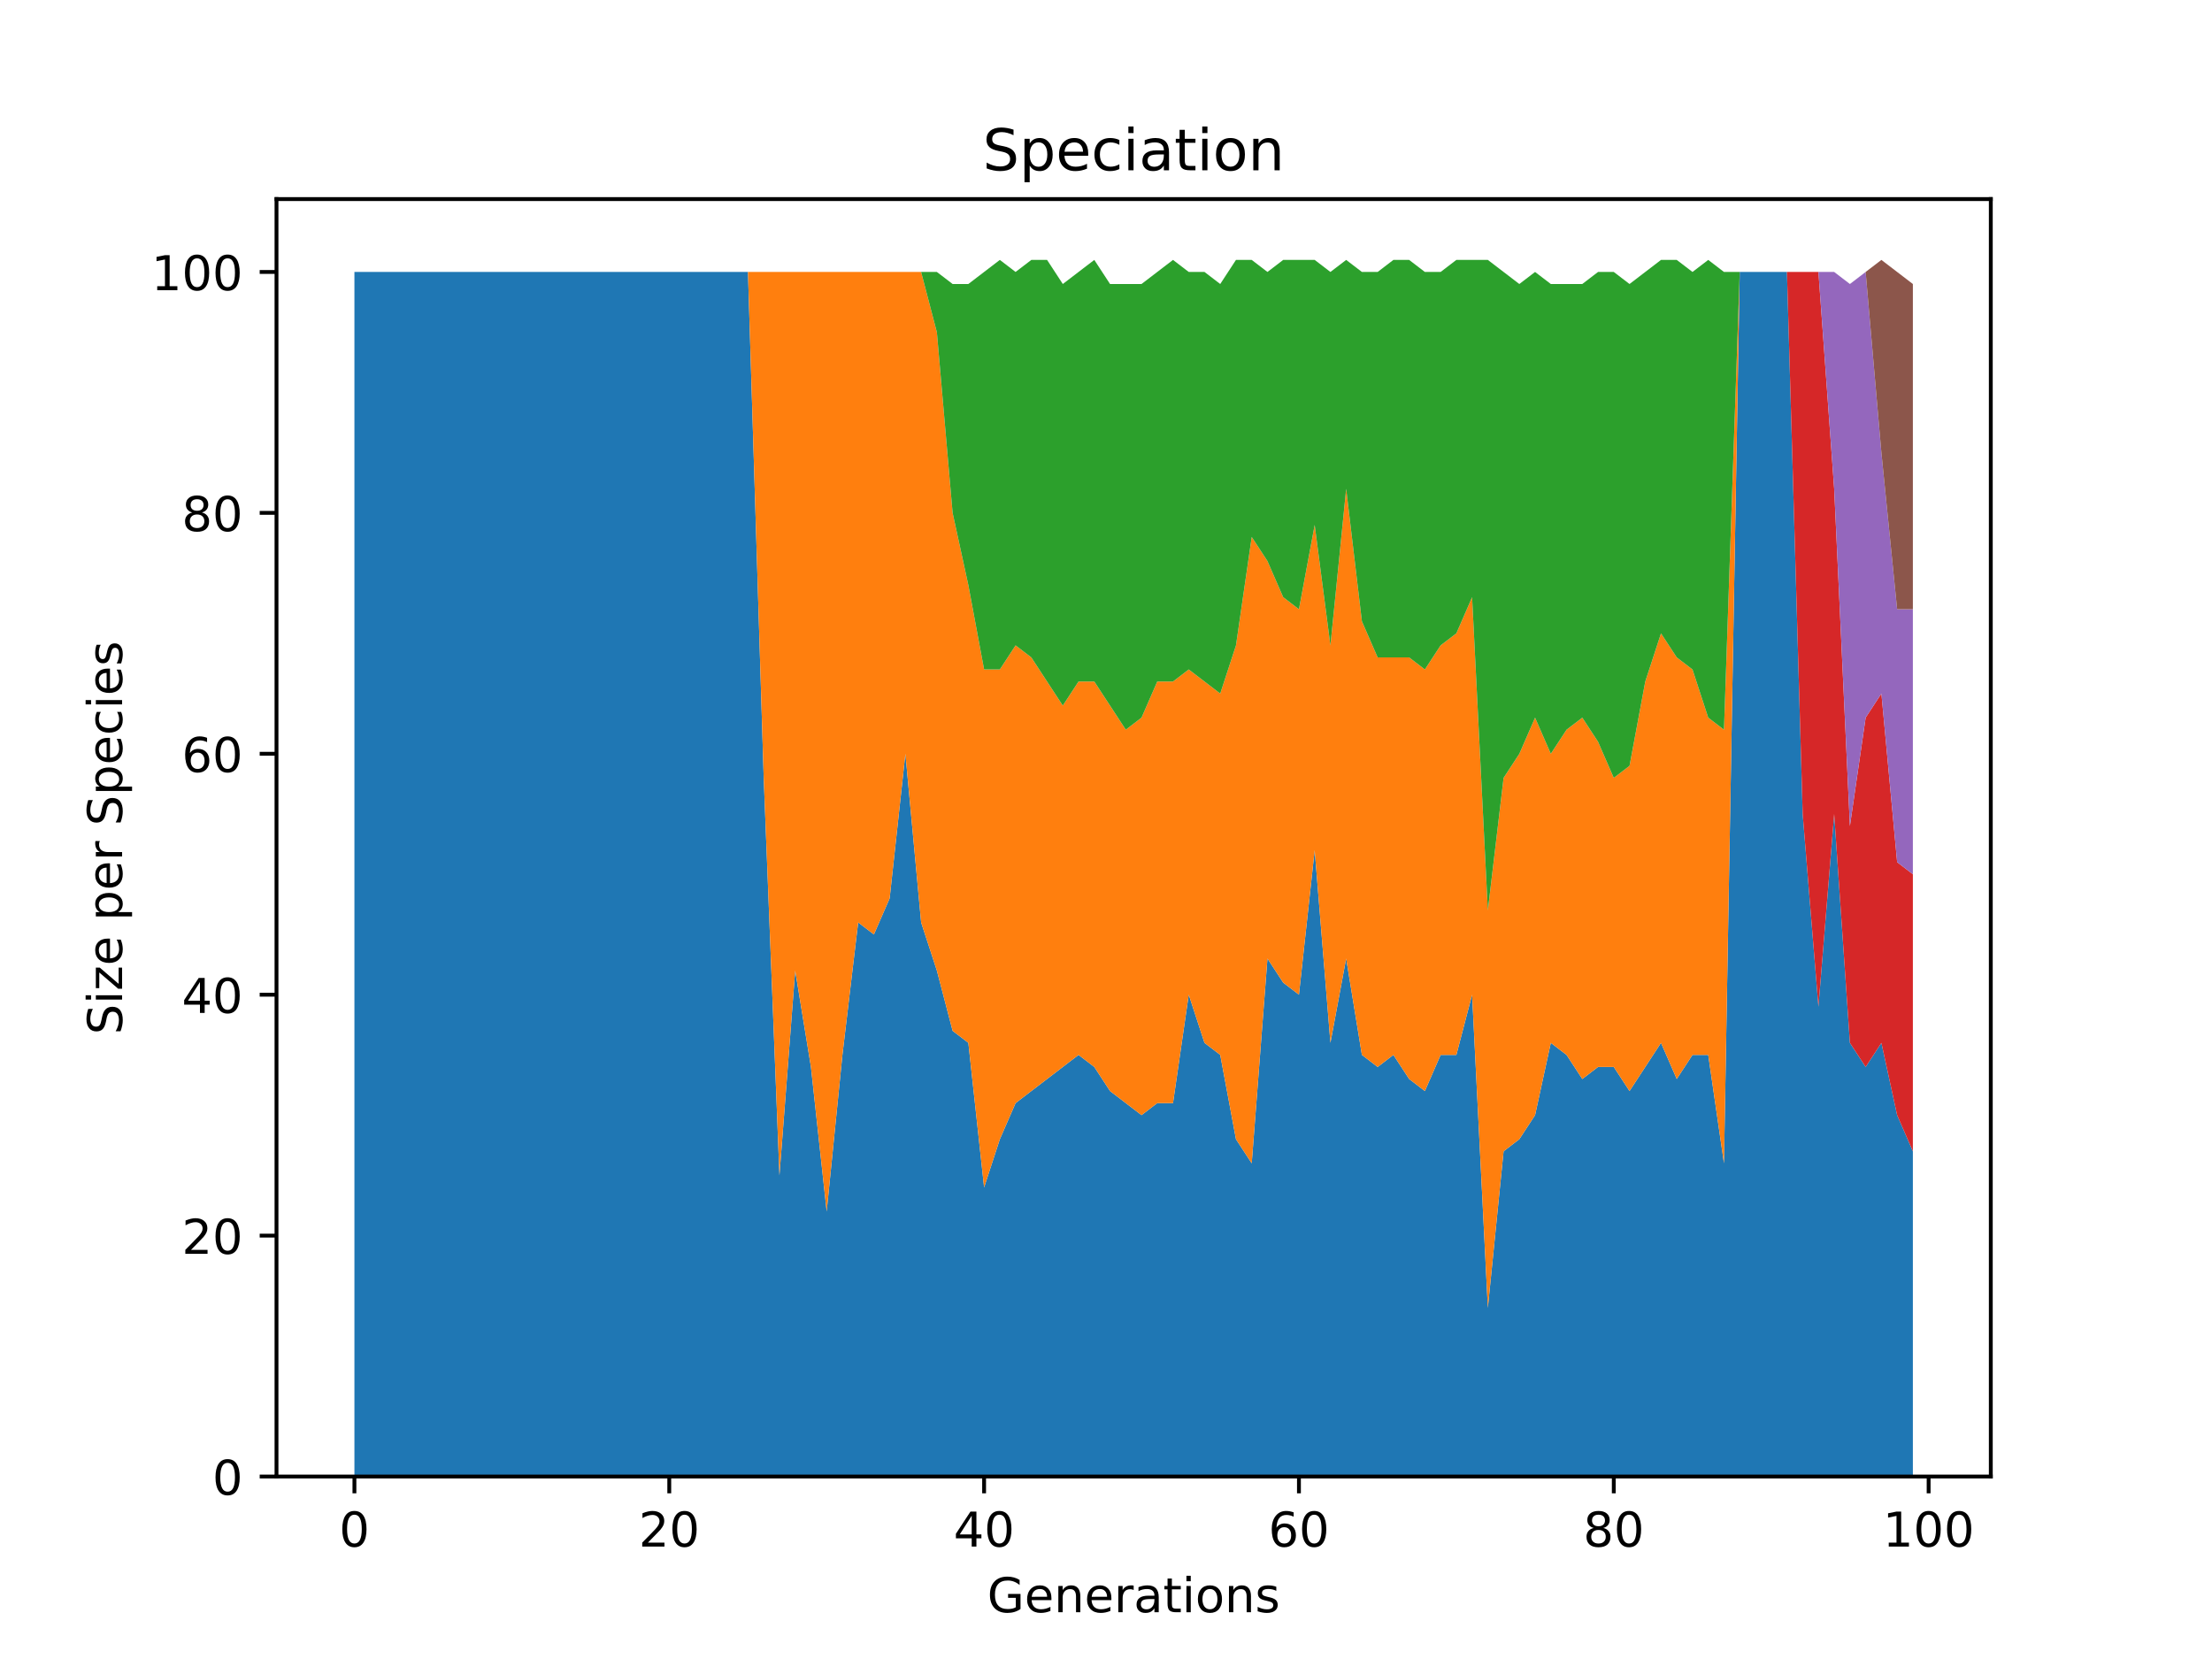 <?xml version="1.0" encoding="utf-8" standalone="no"?>
<!DOCTYPE svg PUBLIC "-//W3C//DTD SVG 1.1//EN"
  "http://www.w3.org/Graphics/SVG/1.1/DTD/svg11.dtd">
<!-- Created with matplotlib (https://matplotlib.org/) -->
<svg height="345.6pt" version="1.1" viewBox="0 0 460.8 345.6" width="460.8pt" xmlns="http://www.w3.org/2000/svg" xmlns:xlink="http://www.w3.org/1999/xlink">
 <defs>
  <style type="text/css">*{stroke-linecap:butt;stroke-linejoin:round;}</style>
 </defs>
 <g id="figure_1">
  <g id="patch_1">
   <path d="M 0 345.6 
L 460.8 345.6 
L 460.8 0 
L 0 0 
z
" style="fill:#ffffff;"/>
  </g>
  <g id="axes_1">
   <g id="patch_2">
    <path d="M 57.6 307.584 
L 414.72 307.584 
L 414.72 41.472 
L 57.6 41.472 
z
" style="fill:#ffffff;"/>
   </g>
   <g id="PolyCollection_1">
    <path clip-path="url(#p9b6454b5d0)" d="M 73.833 56.653 
L 73.833 307.584 
L 77.112 307.584 
L 80.391 307.584 
L 83.671 307.584 
L 86.95 307.584 
L 90.229 307.584 
L 93.509 307.584 
L 96.788 307.584 
L 100.067 307.584 
L 103.347 307.584 
L 106.626 307.584 
L 109.905 307.584 
L 113.185 307.584 
L 116.464 307.584 
L 119.743 307.584 
L 123.023 307.584 
L 126.302 307.584 
L 129.581 307.584 
L 132.861 307.584 
L 136.14 307.584 
L 139.42 307.584 
L 142.699 307.584 
L 145.978 307.584 
L 149.258 307.584 
L 152.537 307.584 
L 155.816 307.584 
L 159.096 307.584 
L 162.375 307.584 
L 165.654 307.584 
L 168.934 307.584 
L 172.213 307.584 
L 175.492 307.584 
L 178.772 307.584 
L 182.051 307.584 
L 185.33 307.584 
L 188.61 307.584 
L 191.889 307.584 
L 195.168 307.584 
L 198.448 307.584 
L 201.727 307.584 
L 205.006 307.584 
L 208.286 307.584 
L 211.565 307.584 
L 214.844 307.584 
L 218.124 307.584 
L 221.403 307.584 
L 224.682 307.584 
L 227.962 307.584 
L 231.241 307.584 
L 234.52 307.584 
L 237.8 307.584 
L 241.079 307.584 
L 244.358 307.584 
L 247.638 307.584 
L 250.917 307.584 
L 254.196 307.584 
L 257.476 307.584 
L 260.755 307.584 
L 264.034 307.584 
L 267.314 307.584 
L 270.593 307.584 
L 273.872 307.584 
L 277.152 307.584 
L 280.431 307.584 
L 283.71 307.584 
L 286.99 307.584 
L 290.269 307.584 
L 293.548 307.584 
L 296.828 307.584 
L 300.107 307.584 
L 303.386 307.584 
L 306.666 307.584 
L 309.945 307.584 
L 313.224 307.584 
L 316.504 307.584 
L 319.783 307.584 
L 323.062 307.584 
L 326.342 307.584 
L 329.621 307.584 
L 332.9 307.584 
L 336.18 307.584 
L 339.459 307.584 
L 342.739 307.584 
L 346.018 307.584 
L 349.297 307.584 
L 352.577 307.584 
L 355.856 307.584 
L 359.135 307.584 
L 362.415 307.584 
L 365.694 307.584 
L 368.973 307.584 
L 372.253 307.584 
L 375.532 307.584 
L 378.811 307.584 
L 382.091 307.584 
L 385.37 307.584 
L 388.649 307.584 
L 391.929 307.584 
L 395.208 307.584 
L 398.487 307.584 
L 398.487 239.833 
L 398.487 239.833 
L 395.208 232.305 
L 391.929 217.249 
L 388.649 222.268 
L 385.37 217.249 
L 382.091 169.572 
L 378.811 209.721 
L 375.532 169.572 
L 372.253 56.653 
L 368.973 56.653 
L 365.694 56.653 
L 362.415 56.653 
L 359.135 242.342 
L 355.856 219.758 
L 352.577 219.758 
L 349.297 224.777 
L 346.018 217.249 
L 342.739 222.268 
L 339.459 227.286 
L 336.18 222.268 
L 332.9 222.268 
L 329.621 224.777 
L 326.342 219.758 
L 323.062 217.249 
L 319.783 232.305 
L 316.504 237.323 
L 313.224 239.833 
L 309.945 272.454 
L 306.666 207.212 
L 303.386 219.758 
L 300.107 219.758 
L 296.828 227.286 
L 293.548 224.777 
L 290.269 219.758 
L 286.99 222.268 
L 283.71 219.758 
L 280.431 199.684 
L 277.152 217.249 
L 273.872 177.1 
L 270.593 207.212 
L 267.314 204.702 
L 264.034 199.684 
L 260.755 242.342 
L 257.476 237.323 
L 254.196 219.758 
L 250.917 217.249 
L 247.638 207.212 
L 244.358 229.795 
L 241.079 229.795 
L 237.8 232.305 
L 234.52 229.795 
L 231.241 227.286 
L 227.962 222.268 
L 224.682 219.758 
L 221.403 222.268 
L 218.124 224.777 
L 214.844 227.286 
L 211.565 229.795 
L 208.286 237.323 
L 205.006 247.361 
L 201.727 217.249 
L 198.448 214.74 
L 195.168 202.193 
L 191.889 192.156 
L 188.61 157.026 
L 185.33 187.137 
L 182.051 194.665 
L 178.772 192.156 
L 175.492 219.758 
L 172.213 252.379 
L 168.934 222.268 
L 165.654 202.193 
L 162.375 244.851 
L 159.096 162.044 
L 155.816 56.653 
L 152.537 56.653 
L 149.258 56.653 
L 145.978 56.653 
L 142.699 56.653 
L 139.42 56.653 
L 136.14 56.653 
L 132.861 56.653 
L 129.581 56.653 
L 126.302 56.653 
L 123.023 56.653 
L 119.743 56.653 
L 116.464 56.653 
L 113.185 56.653 
L 109.905 56.653 
L 106.626 56.653 
L 103.347 56.653 
L 100.067 56.653 
L 96.788 56.653 
L 93.509 56.653 
L 90.229 56.653 
L 86.95 56.653 
L 83.671 56.653 
L 80.391 56.653 
L 77.112 56.653 
L 73.833 56.653 
z
" style="fill:#1f77b4;"/>
   </g>
   <g id="PolyCollection_2">
    <path clip-path="url(#p9b6454b5d0)" d="M 73.833 56.653 
L 73.833 56.653 
L 77.112 56.653 
L 80.391 56.653 
L 83.671 56.653 
L 86.95 56.653 
L 90.229 56.653 
L 93.509 56.653 
L 96.788 56.653 
L 100.067 56.653 
L 103.347 56.653 
L 106.626 56.653 
L 109.905 56.653 
L 113.185 56.653 
L 116.464 56.653 
L 119.743 56.653 
L 123.023 56.653 
L 126.302 56.653 
L 129.581 56.653 
L 132.861 56.653 
L 136.14 56.653 
L 139.42 56.653 
L 142.699 56.653 
L 145.978 56.653 
L 149.258 56.653 
L 152.537 56.653 
L 155.816 56.653 
L 159.096 162.044 
L 162.375 244.851 
L 165.654 202.193 
L 168.934 222.268 
L 172.213 252.379 
L 175.492 219.758 
L 178.772 192.156 
L 182.051 194.665 
L 185.33 187.137 
L 188.61 157.026 
L 191.889 192.156 
L 195.168 202.193 
L 198.448 214.74 
L 201.727 217.249 
L 205.006 247.361 
L 208.286 237.323 
L 211.565 229.795 
L 214.844 227.286 
L 218.124 224.777 
L 221.403 222.268 
L 224.682 219.758 
L 227.962 222.268 
L 231.241 227.286 
L 234.52 229.795 
L 237.8 232.305 
L 241.079 229.795 
L 244.358 229.795 
L 247.638 207.212 
L 250.917 217.249 
L 254.196 219.758 
L 257.476 237.323 
L 260.755 242.342 
L 264.034 199.684 
L 267.314 204.702 
L 270.593 207.212 
L 273.872 177.1 
L 277.152 217.249 
L 280.431 199.684 
L 283.71 219.758 
L 286.99 222.268 
L 290.269 219.758 
L 293.548 224.777 
L 296.828 227.286 
L 300.107 219.758 
L 303.386 219.758 
L 306.666 207.212 
L 309.945 272.454 
L 313.224 239.833 
L 316.504 237.323 
L 319.783 232.305 
L 323.062 217.249 
L 326.342 219.758 
L 329.621 224.777 
L 332.9 222.268 
L 336.18 222.268 
L 339.459 227.286 
L 342.739 222.268 
L 346.018 217.249 
L 349.297 224.777 
L 352.577 219.758 
L 355.856 219.758 
L 359.135 242.342 
L 362.415 56.653 
L 365.694 56.653 
L 368.973 56.653 
L 372.253 56.653 
L 375.532 169.572 
L 378.811 209.721 
L 382.091 169.572 
L 385.37 217.249 
L 388.649 222.268 
L 391.929 217.249 
L 395.208 232.305 
L 398.487 239.833 
L 398.487 239.833 
L 398.487 239.833 
L 395.208 232.305 
L 391.929 217.249 
L 388.649 222.268 
L 385.37 217.249 
L 382.091 169.572 
L 378.811 209.721 
L 375.532 169.572 
L 372.253 56.653 
L 368.973 56.653 
L 365.694 56.653 
L 362.415 56.653 
L 359.135 152.007 
L 355.856 149.498 
L 352.577 139.46 
L 349.297 136.951 
L 346.018 131.933 
L 342.739 141.97 
L 339.459 159.535 
L 336.18 162.044 
L 332.9 154.516 
L 329.621 149.498 
L 326.342 152.007 
L 323.062 157.026 
L 319.783 149.498 
L 316.504 157.026 
L 313.224 162.044 
L 309.945 189.647 
L 306.666 124.405 
L 303.386 131.933 
L 300.107 134.442 
L 296.828 139.46 
L 293.548 136.951 
L 290.269 136.951 
L 286.99 136.951 
L 283.71 129.423 
L 280.431 101.821 
L 277.152 134.442 
L 273.872 109.349 
L 270.593 126.914 
L 267.314 124.405 
L 264.034 116.877 
L 260.755 111.858 
L 257.476 134.442 
L 254.196 144.479 
L 250.917 141.97 
L 247.638 139.46 
L 244.358 141.97 
L 241.079 141.97 
L 237.8 149.498 
L 234.52 152.007 
L 231.241 146.988 
L 227.962 141.97 
L 224.682 141.97 
L 221.403 146.988 
L 218.124 141.97 
L 214.844 136.951 
L 211.565 134.442 
L 208.286 139.46 
L 205.006 139.46 
L 201.727 121.895 
L 198.448 106.839 
L 195.168 69.2 
L 191.889 56.653 
L 188.61 56.653 
L 185.33 56.653 
L 182.051 56.653 
L 178.772 56.653 
L 175.492 56.653 
L 172.213 56.653 
L 168.934 56.653 
L 165.654 56.653 
L 162.375 56.653 
L 159.096 56.653 
L 155.816 56.653 
L 152.537 56.653 
L 149.258 56.653 
L 145.978 56.653 
L 142.699 56.653 
L 139.42 56.653 
L 136.14 56.653 
L 132.861 56.653 
L 129.581 56.653 
L 126.302 56.653 
L 123.023 56.653 
L 119.743 56.653 
L 116.464 56.653 
L 113.185 56.653 
L 109.905 56.653 
L 106.626 56.653 
L 103.347 56.653 
L 100.067 56.653 
L 96.788 56.653 
L 93.509 56.653 
L 90.229 56.653 
L 86.95 56.653 
L 83.671 56.653 
L 80.391 56.653 
L 77.112 56.653 
L 73.833 56.653 
z
" style="fill:#ff7f0e;"/>
   </g>
   <g id="PolyCollection_3">
    <path clip-path="url(#p9b6454b5d0)" d="M 73.833 56.653 
L 73.833 56.653 
L 77.112 56.653 
L 80.391 56.653 
L 83.671 56.653 
L 86.95 56.653 
L 90.229 56.653 
L 93.509 56.653 
L 96.788 56.653 
L 100.067 56.653 
L 103.347 56.653 
L 106.626 56.653 
L 109.905 56.653 
L 113.185 56.653 
L 116.464 56.653 
L 119.743 56.653 
L 123.023 56.653 
L 126.302 56.653 
L 129.581 56.653 
L 132.861 56.653 
L 136.14 56.653 
L 139.42 56.653 
L 142.699 56.653 
L 145.978 56.653 
L 149.258 56.653 
L 152.537 56.653 
L 155.816 56.653 
L 159.096 56.653 
L 162.375 56.653 
L 165.654 56.653 
L 168.934 56.653 
L 172.213 56.653 
L 175.492 56.653 
L 178.772 56.653 
L 182.051 56.653 
L 185.33 56.653 
L 188.61 56.653 
L 191.889 56.653 
L 195.168 69.2 
L 198.448 106.839 
L 201.727 121.895 
L 205.006 139.46 
L 208.286 139.46 
L 211.565 134.442 
L 214.844 136.951 
L 218.124 141.97 
L 221.403 146.988 
L 224.682 141.97 
L 227.962 141.97 
L 231.241 146.988 
L 234.52 152.007 
L 237.8 149.498 
L 241.079 141.97 
L 244.358 141.97 
L 247.638 139.46 
L 250.917 141.97 
L 254.196 144.479 
L 257.476 134.442 
L 260.755 111.858 
L 264.034 116.877 
L 267.314 124.405 
L 270.593 126.914 
L 273.872 109.349 
L 277.152 134.442 
L 280.431 101.821 
L 283.71 129.423 
L 286.99 136.951 
L 290.269 136.951 
L 293.548 136.951 
L 296.828 139.46 
L 300.107 134.442 
L 303.386 131.933 
L 306.666 124.405 
L 309.945 189.647 
L 313.224 162.044 
L 316.504 157.026 
L 319.783 149.498 
L 323.062 157.026 
L 326.342 152.007 
L 329.621 149.498 
L 332.9 154.516 
L 336.18 162.044 
L 339.459 159.535 
L 342.739 141.97 
L 346.018 131.933 
L 349.297 136.951 
L 352.577 139.46 
L 355.856 149.498 
L 359.135 152.007 
L 362.415 56.653 
L 365.694 56.653 
L 368.973 56.653 
L 372.253 56.653 
L 375.532 169.572 
L 378.811 209.721 
L 382.091 169.572 
L 385.37 217.249 
L 388.649 222.268 
L 391.929 217.249 
L 395.208 232.305 
L 398.487 239.833 
L 398.487 239.833 
L 398.487 239.833 
L 395.208 232.305 
L 391.929 217.249 
L 388.649 222.268 
L 385.37 217.249 
L 382.091 169.572 
L 378.811 209.721 
L 375.532 169.572 
L 372.253 56.653 
L 368.973 56.653 
L 365.694 56.653 
L 362.415 56.653 
L 359.135 56.653 
L 355.856 54.144 
L 352.577 56.653 
L 349.297 54.144 
L 346.018 54.144 
L 342.739 56.653 
L 339.459 59.163 
L 336.18 56.653 
L 332.9 56.653 
L 329.621 59.163 
L 326.342 59.163 
L 323.062 59.163 
L 319.783 56.653 
L 316.504 59.163 
L 313.224 56.653 
L 309.945 54.144 
L 306.666 54.144 
L 303.386 54.144 
L 300.107 56.653 
L 296.828 56.653 
L 293.548 54.144 
L 290.269 54.144 
L 286.99 56.653 
L 283.71 56.653 
L 280.431 54.144 
L 277.152 56.653 
L 273.872 54.144 
L 270.593 54.144 
L 267.314 54.144 
L 264.034 56.653 
L 260.755 54.144 
L 257.476 54.144 
L 254.196 59.163 
L 250.917 56.653 
L 247.638 56.653 
L 244.358 54.144 
L 241.079 56.653 
L 237.8 59.163 
L 234.52 59.163 
L 231.241 59.163 
L 227.962 54.144 
L 224.682 56.653 
L 221.403 59.163 
L 218.124 54.144 
L 214.844 54.144 
L 211.565 56.653 
L 208.286 54.144 
L 205.006 56.653 
L 201.727 59.163 
L 198.448 59.163 
L 195.168 56.653 
L 191.889 56.653 
L 188.61 56.653 
L 185.33 56.653 
L 182.051 56.653 
L 178.772 56.653 
L 175.492 56.653 
L 172.213 56.653 
L 168.934 56.653 
L 165.654 56.653 
L 162.375 56.653 
L 159.096 56.653 
L 155.816 56.653 
L 152.537 56.653 
L 149.258 56.653 
L 145.978 56.653 
L 142.699 56.653 
L 139.42 56.653 
L 136.14 56.653 
L 132.861 56.653 
L 129.581 56.653 
L 126.302 56.653 
L 123.023 56.653 
L 119.743 56.653 
L 116.464 56.653 
L 113.185 56.653 
L 109.905 56.653 
L 106.626 56.653 
L 103.347 56.653 
L 100.067 56.653 
L 96.788 56.653 
L 93.509 56.653 
L 90.229 56.653 
L 86.95 56.653 
L 83.671 56.653 
L 80.391 56.653 
L 77.112 56.653 
L 73.833 56.653 
z
" style="fill:#2ca02c;"/>
   </g>
   <g id="PolyCollection_4">
    <path clip-path="url(#p9b6454b5d0)" d="M 73.833 56.653 
L 73.833 56.653 
L 77.112 56.653 
L 80.391 56.653 
L 83.671 56.653 
L 86.95 56.653 
L 90.229 56.653 
L 93.509 56.653 
L 96.788 56.653 
L 100.067 56.653 
L 103.347 56.653 
L 106.626 56.653 
L 109.905 56.653 
L 113.185 56.653 
L 116.464 56.653 
L 119.743 56.653 
L 123.023 56.653 
L 126.302 56.653 
L 129.581 56.653 
L 132.861 56.653 
L 136.14 56.653 
L 139.42 56.653 
L 142.699 56.653 
L 145.978 56.653 
L 149.258 56.653 
L 152.537 56.653 
L 155.816 56.653 
L 159.096 56.653 
L 162.375 56.653 
L 165.654 56.653 
L 168.934 56.653 
L 172.213 56.653 
L 175.492 56.653 
L 178.772 56.653 
L 182.051 56.653 
L 185.33 56.653 
L 188.61 56.653 
L 191.889 56.653 
L 195.168 56.653 
L 198.448 59.163 
L 201.727 59.163 
L 205.006 56.653 
L 208.286 54.144 
L 211.565 56.653 
L 214.844 54.144 
L 218.124 54.144 
L 221.403 59.163 
L 224.682 56.653 
L 227.962 54.144 
L 231.241 59.163 
L 234.52 59.163 
L 237.8 59.163 
L 241.079 56.653 
L 244.358 54.144 
L 247.638 56.653 
L 250.917 56.653 
L 254.196 59.163 
L 257.476 54.144 
L 260.755 54.144 
L 264.034 56.653 
L 267.314 54.144 
L 270.593 54.144 
L 273.872 54.144 
L 277.152 56.653 
L 280.431 54.144 
L 283.71 56.653 
L 286.99 56.653 
L 290.269 54.144 
L 293.548 54.144 
L 296.828 56.653 
L 300.107 56.653 
L 303.386 54.144 
L 306.666 54.144 
L 309.945 54.144 
L 313.224 56.653 
L 316.504 59.163 
L 319.783 56.653 
L 323.062 59.163 
L 326.342 59.163 
L 329.621 59.163 
L 332.9 56.653 
L 336.18 56.653 
L 339.459 59.163 
L 342.739 56.653 
L 346.018 54.144 
L 349.297 54.144 
L 352.577 56.653 
L 355.856 54.144 
L 359.135 56.653 
L 362.415 56.653 
L 365.694 56.653 
L 368.973 56.653 
L 372.253 56.653 
L 375.532 169.572 
L 378.811 209.721 
L 382.091 169.572 
L 385.37 217.249 
L 388.649 222.268 
L 391.929 217.249 
L 395.208 232.305 
L 398.487 239.833 
L 398.487 182.119 
L 398.487 182.119 
L 395.208 179.609 
L 391.929 144.479 
L 388.649 149.498 
L 385.37 172.081 
L 382.091 101.821 
L 378.811 56.653 
L 375.532 56.653 
L 372.253 56.653 
L 368.973 56.653 
L 365.694 56.653 
L 362.415 56.653 
L 359.135 56.653 
L 355.856 54.144 
L 352.577 56.653 
L 349.297 54.144 
L 346.018 54.144 
L 342.739 56.653 
L 339.459 59.163 
L 336.18 56.653 
L 332.9 56.653 
L 329.621 59.163 
L 326.342 59.163 
L 323.062 59.163 
L 319.783 56.653 
L 316.504 59.163 
L 313.224 56.653 
L 309.945 54.144 
L 306.666 54.144 
L 303.386 54.144 
L 300.107 56.653 
L 296.828 56.653 
L 293.548 54.144 
L 290.269 54.144 
L 286.99 56.653 
L 283.71 56.653 
L 280.431 54.144 
L 277.152 56.653 
L 273.872 54.144 
L 270.593 54.144 
L 267.314 54.144 
L 264.034 56.653 
L 260.755 54.144 
L 257.476 54.144 
L 254.196 59.163 
L 250.917 56.653 
L 247.638 56.653 
L 244.358 54.144 
L 241.079 56.653 
L 237.8 59.163 
L 234.52 59.163 
L 231.241 59.163 
L 227.962 54.144 
L 224.682 56.653 
L 221.403 59.163 
L 218.124 54.144 
L 214.844 54.144 
L 211.565 56.653 
L 208.286 54.144 
L 205.006 56.653 
L 201.727 59.163 
L 198.448 59.163 
L 195.168 56.653 
L 191.889 56.653 
L 188.61 56.653 
L 185.33 56.653 
L 182.051 56.653 
L 178.772 56.653 
L 175.492 56.653 
L 172.213 56.653 
L 168.934 56.653 
L 165.654 56.653 
L 162.375 56.653 
L 159.096 56.653 
L 155.816 56.653 
L 152.537 56.653 
L 149.258 56.653 
L 145.978 56.653 
L 142.699 56.653 
L 139.42 56.653 
L 136.14 56.653 
L 132.861 56.653 
L 129.581 56.653 
L 126.302 56.653 
L 123.023 56.653 
L 119.743 56.653 
L 116.464 56.653 
L 113.185 56.653 
L 109.905 56.653 
L 106.626 56.653 
L 103.347 56.653 
L 100.067 56.653 
L 96.788 56.653 
L 93.509 56.653 
L 90.229 56.653 
L 86.95 56.653 
L 83.671 56.653 
L 80.391 56.653 
L 77.112 56.653 
L 73.833 56.653 
z
" style="fill:#d62728;"/>
   </g>
   <g id="PolyCollection_5">
    <path clip-path="url(#p9b6454b5d0)" d="M 73.833 56.653 
L 73.833 56.653 
L 77.112 56.653 
L 80.391 56.653 
L 83.671 56.653 
L 86.95 56.653 
L 90.229 56.653 
L 93.509 56.653 
L 96.788 56.653 
L 100.067 56.653 
L 103.347 56.653 
L 106.626 56.653 
L 109.905 56.653 
L 113.185 56.653 
L 116.464 56.653 
L 119.743 56.653 
L 123.023 56.653 
L 126.302 56.653 
L 129.581 56.653 
L 132.861 56.653 
L 136.14 56.653 
L 139.42 56.653 
L 142.699 56.653 
L 145.978 56.653 
L 149.258 56.653 
L 152.537 56.653 
L 155.816 56.653 
L 159.096 56.653 
L 162.375 56.653 
L 165.654 56.653 
L 168.934 56.653 
L 172.213 56.653 
L 175.492 56.653 
L 178.772 56.653 
L 182.051 56.653 
L 185.33 56.653 
L 188.61 56.653 
L 191.889 56.653 
L 195.168 56.653 
L 198.448 59.163 
L 201.727 59.163 
L 205.006 56.653 
L 208.286 54.144 
L 211.565 56.653 
L 214.844 54.144 
L 218.124 54.144 
L 221.403 59.163 
L 224.682 56.653 
L 227.962 54.144 
L 231.241 59.163 
L 234.52 59.163 
L 237.8 59.163 
L 241.079 56.653 
L 244.358 54.144 
L 247.638 56.653 
L 250.917 56.653 
L 254.196 59.163 
L 257.476 54.144 
L 260.755 54.144 
L 264.034 56.653 
L 267.314 54.144 
L 270.593 54.144 
L 273.872 54.144 
L 277.152 56.653 
L 280.431 54.144 
L 283.71 56.653 
L 286.99 56.653 
L 290.269 54.144 
L 293.548 54.144 
L 296.828 56.653 
L 300.107 56.653 
L 303.386 54.144 
L 306.666 54.144 
L 309.945 54.144 
L 313.224 56.653 
L 316.504 59.163 
L 319.783 56.653 
L 323.062 59.163 
L 326.342 59.163 
L 329.621 59.163 
L 332.9 56.653 
L 336.18 56.653 
L 339.459 59.163 
L 342.739 56.653 
L 346.018 54.144 
L 349.297 54.144 
L 352.577 56.653 
L 355.856 54.144 
L 359.135 56.653 
L 362.415 56.653 
L 365.694 56.653 
L 368.973 56.653 
L 372.253 56.653 
L 375.532 56.653 
L 378.811 56.653 
L 382.091 101.821 
L 385.37 172.081 
L 388.649 149.498 
L 391.929 144.479 
L 395.208 179.609 
L 398.487 182.119 
L 398.487 126.914 
L 398.487 126.914 
L 395.208 126.914 
L 391.929 94.293 
L 388.649 56.653 
L 385.37 59.163 
L 382.091 56.653 
L 378.811 56.653 
L 375.532 56.653 
L 372.253 56.653 
L 368.973 56.653 
L 365.694 56.653 
L 362.415 56.653 
L 359.135 56.653 
L 355.856 54.144 
L 352.577 56.653 
L 349.297 54.144 
L 346.018 54.144 
L 342.739 56.653 
L 339.459 59.163 
L 336.18 56.653 
L 332.9 56.653 
L 329.621 59.163 
L 326.342 59.163 
L 323.062 59.163 
L 319.783 56.653 
L 316.504 59.163 
L 313.224 56.653 
L 309.945 54.144 
L 306.666 54.144 
L 303.386 54.144 
L 300.107 56.653 
L 296.828 56.653 
L 293.548 54.144 
L 290.269 54.144 
L 286.99 56.653 
L 283.71 56.653 
L 280.431 54.144 
L 277.152 56.653 
L 273.872 54.144 
L 270.593 54.144 
L 267.314 54.144 
L 264.034 56.653 
L 260.755 54.144 
L 257.476 54.144 
L 254.196 59.163 
L 250.917 56.653 
L 247.638 56.653 
L 244.358 54.144 
L 241.079 56.653 
L 237.8 59.163 
L 234.52 59.163 
L 231.241 59.163 
L 227.962 54.144 
L 224.682 56.653 
L 221.403 59.163 
L 218.124 54.144 
L 214.844 54.144 
L 211.565 56.653 
L 208.286 54.144 
L 205.006 56.653 
L 201.727 59.163 
L 198.448 59.163 
L 195.168 56.653 
L 191.889 56.653 
L 188.61 56.653 
L 185.33 56.653 
L 182.051 56.653 
L 178.772 56.653 
L 175.492 56.653 
L 172.213 56.653 
L 168.934 56.653 
L 165.654 56.653 
L 162.375 56.653 
L 159.096 56.653 
L 155.816 56.653 
L 152.537 56.653 
L 149.258 56.653 
L 145.978 56.653 
L 142.699 56.653 
L 139.42 56.653 
L 136.14 56.653 
L 132.861 56.653 
L 129.581 56.653 
L 126.302 56.653 
L 123.023 56.653 
L 119.743 56.653 
L 116.464 56.653 
L 113.185 56.653 
L 109.905 56.653 
L 106.626 56.653 
L 103.347 56.653 
L 100.067 56.653 
L 96.788 56.653 
L 93.509 56.653 
L 90.229 56.653 
L 86.95 56.653 
L 83.671 56.653 
L 80.391 56.653 
L 77.112 56.653 
L 73.833 56.653 
z
" style="fill:#9467bd;"/>
   </g>
   <g id="PolyCollection_6">
    <path clip-path="url(#p9b6454b5d0)" d="M 73.833 56.653 
L 73.833 56.653 
L 77.112 56.653 
L 80.391 56.653 
L 83.671 56.653 
L 86.95 56.653 
L 90.229 56.653 
L 93.509 56.653 
L 96.788 56.653 
L 100.067 56.653 
L 103.347 56.653 
L 106.626 56.653 
L 109.905 56.653 
L 113.185 56.653 
L 116.464 56.653 
L 119.743 56.653 
L 123.023 56.653 
L 126.302 56.653 
L 129.581 56.653 
L 132.861 56.653 
L 136.14 56.653 
L 139.42 56.653 
L 142.699 56.653 
L 145.978 56.653 
L 149.258 56.653 
L 152.537 56.653 
L 155.816 56.653 
L 159.096 56.653 
L 162.375 56.653 
L 165.654 56.653 
L 168.934 56.653 
L 172.213 56.653 
L 175.492 56.653 
L 178.772 56.653 
L 182.051 56.653 
L 185.33 56.653 
L 188.61 56.653 
L 191.889 56.653 
L 195.168 56.653 
L 198.448 59.163 
L 201.727 59.163 
L 205.006 56.653 
L 208.286 54.144 
L 211.565 56.653 
L 214.844 54.144 
L 218.124 54.144 
L 221.403 59.163 
L 224.682 56.653 
L 227.962 54.144 
L 231.241 59.163 
L 234.52 59.163 
L 237.8 59.163 
L 241.079 56.653 
L 244.358 54.144 
L 247.638 56.653 
L 250.917 56.653 
L 254.196 59.163 
L 257.476 54.144 
L 260.755 54.144 
L 264.034 56.653 
L 267.314 54.144 
L 270.593 54.144 
L 273.872 54.144 
L 277.152 56.653 
L 280.431 54.144 
L 283.71 56.653 
L 286.99 56.653 
L 290.269 54.144 
L 293.548 54.144 
L 296.828 56.653 
L 300.107 56.653 
L 303.386 54.144 
L 306.666 54.144 
L 309.945 54.144 
L 313.224 56.653 
L 316.504 59.163 
L 319.783 56.653 
L 323.062 59.163 
L 326.342 59.163 
L 329.621 59.163 
L 332.9 56.653 
L 336.18 56.653 
L 339.459 59.163 
L 342.739 56.653 
L 346.018 54.144 
L 349.297 54.144 
L 352.577 56.653 
L 355.856 54.144 
L 359.135 56.653 
L 362.415 56.653 
L 365.694 56.653 
L 368.973 56.653 
L 372.253 56.653 
L 375.532 56.653 
L 378.811 56.653 
L 382.091 56.653 
L 385.37 59.163 
L 388.649 56.653 
L 391.929 94.293 
L 395.208 126.914 
L 398.487 126.914 
L 398.487 59.163 
L 398.487 59.163 
L 395.208 56.653 
L 391.929 54.144 
L 388.649 56.653 
L 385.37 59.163 
L 382.091 56.653 
L 378.811 56.653 
L 375.532 56.653 
L 372.253 56.653 
L 368.973 56.653 
L 365.694 56.653 
L 362.415 56.653 
L 359.135 56.653 
L 355.856 54.144 
L 352.577 56.653 
L 349.297 54.144 
L 346.018 54.144 
L 342.739 56.653 
L 339.459 59.163 
L 336.18 56.653 
L 332.9 56.653 
L 329.621 59.163 
L 326.342 59.163 
L 323.062 59.163 
L 319.783 56.653 
L 316.504 59.163 
L 313.224 56.653 
L 309.945 54.144 
L 306.666 54.144 
L 303.386 54.144 
L 300.107 56.653 
L 296.828 56.653 
L 293.548 54.144 
L 290.269 54.144 
L 286.99 56.653 
L 283.71 56.653 
L 280.431 54.144 
L 277.152 56.653 
L 273.872 54.144 
L 270.593 54.144 
L 267.314 54.144 
L 264.034 56.653 
L 260.755 54.144 
L 257.476 54.144 
L 254.196 59.163 
L 250.917 56.653 
L 247.638 56.653 
L 244.358 54.144 
L 241.079 56.653 
L 237.8 59.163 
L 234.52 59.163 
L 231.241 59.163 
L 227.962 54.144 
L 224.682 56.653 
L 221.403 59.163 
L 218.124 54.144 
L 214.844 54.144 
L 211.565 56.653 
L 208.286 54.144 
L 205.006 56.653 
L 201.727 59.163 
L 198.448 59.163 
L 195.168 56.653 
L 191.889 56.653 
L 188.61 56.653 
L 185.33 56.653 
L 182.051 56.653 
L 178.772 56.653 
L 175.492 56.653 
L 172.213 56.653 
L 168.934 56.653 
L 165.654 56.653 
L 162.375 56.653 
L 159.096 56.653 
L 155.816 56.653 
L 152.537 56.653 
L 149.258 56.653 
L 145.978 56.653 
L 142.699 56.653 
L 139.42 56.653 
L 136.14 56.653 
L 132.861 56.653 
L 129.581 56.653 
L 126.302 56.653 
L 123.023 56.653 
L 119.743 56.653 
L 116.464 56.653 
L 113.185 56.653 
L 109.905 56.653 
L 106.626 56.653 
L 103.347 56.653 
L 100.067 56.653 
L 96.788 56.653 
L 93.509 56.653 
L 90.229 56.653 
L 86.95 56.653 
L 83.671 56.653 
L 80.391 56.653 
L 77.112 56.653 
L 73.833 56.653 
z
" style="fill:#8c564b;"/>
   </g>
   <g id="matplotlib.axis_1">
    <g id="xtick_1">
     <g id="line2d_1">
      <defs>
       <path d="M 0 0 
L 0 3.5 
" id="m55ad1a1e3c" style="stroke:#000000;stroke-width:0.8;"/>
      </defs>
      <g>
       <use style="stroke:#000000;stroke-width:0.8;" x="73.833" xlink:href="#m55ad1a1e3c" y="307.584"/>
      </g>
     </g>
     <g id="text_1">
      <!-- 0 -->
      <g transform="translate(70.651 322.182)scale(0.1 -0.1)">
       <defs>
        <path d="M 31.781 66.406 
Q 24.172 66.406 20.328 58.906 
Q 16.5 51.422 16.5 36.375 
Q 16.5 21.391 20.328 13.891 
Q 24.172 6.391 31.781 6.391 
Q 39.453 6.391 43.281 13.891 
Q 47.125 21.391 47.125 36.375 
Q 47.125 51.422 43.281 58.906 
Q 39.453 66.406 31.781 66.406 
z
M 31.781 74.219 
Q 44.047 74.219 50.516 64.516 
Q 56.984 54.828 56.984 36.375 
Q 56.984 17.969 50.516 8.266 
Q 44.047 -1.422 31.781 -1.422 
Q 19.531 -1.422 13.062 8.266 
Q 6.594 17.969 6.594 36.375 
Q 6.594 54.828 13.062 64.516 
Q 19.531 74.219 31.781 74.219 
z
" id="DejaVuSans-48"/>
       </defs>
       <use xlink:href="#DejaVuSans-48"/>
      </g>
     </g>
    </g>
    <g id="xtick_2">
     <g id="line2d_2">
      <g>
       <use style="stroke:#000000;stroke-width:0.8;" x="139.42" xlink:href="#m55ad1a1e3c" y="307.584"/>
      </g>
     </g>
     <g id="text_2">
      <!-- 20 -->
      <g transform="translate(133.057 322.182)scale(0.1 -0.1)">
       <defs>
        <path d="M 19.188 8.297 
L 53.609 8.297 
L 53.609 0 
L 7.328 0 
L 7.328 8.297 
Q 12.938 14.109 22.625 23.891 
Q 32.328 33.688 34.812 36.531 
Q 39.547 41.844 41.422 45.531 
Q 43.312 49.219 43.312 52.781 
Q 43.312 58.594 39.234 62.25 
Q 35.156 65.922 28.609 65.922 
Q 23.969 65.922 18.812 64.312 
Q 13.672 62.703 7.812 59.422 
L 7.812 69.391 
Q 13.766 71.781 18.938 73 
Q 24.125 74.219 28.422 74.219 
Q 39.75 74.219 46.484 68.547 
Q 53.219 62.891 53.219 53.422 
Q 53.219 48.922 51.531 44.891 
Q 49.859 40.875 45.406 35.406 
Q 44.188 33.984 37.641 27.219 
Q 31.109 20.453 19.188 8.297 
z
" id="DejaVuSans-50"/>
       </defs>
       <use xlink:href="#DejaVuSans-50"/>
       <use x="63.623" xlink:href="#DejaVuSans-48"/>
      </g>
     </g>
    </g>
    <g id="xtick_3">
     <g id="line2d_3">
      <g>
       <use style="stroke:#000000;stroke-width:0.8;" x="205.006" xlink:href="#m55ad1a1e3c" y="307.584"/>
      </g>
     </g>
     <g id="text_3">
      <!-- 40 -->
      <g transform="translate(198.644 322.182)scale(0.1 -0.1)">
       <defs>
        <path d="M 37.797 64.312 
L 12.891 25.391 
L 37.797 25.391 
z
M 35.203 72.906 
L 47.609 72.906 
L 47.609 25.391 
L 58.016 25.391 
L 58.016 17.188 
L 47.609 17.188 
L 47.609 0 
L 37.797 0 
L 37.797 17.188 
L 4.891 17.188 
L 4.891 26.703 
z
" id="DejaVuSans-52"/>
       </defs>
       <use xlink:href="#DejaVuSans-52"/>
       <use x="63.623" xlink:href="#DejaVuSans-48"/>
      </g>
     </g>
    </g>
    <g id="xtick_4">
     <g id="line2d_4">
      <g>
       <use style="stroke:#000000;stroke-width:0.8;" x="270.593" xlink:href="#m55ad1a1e3c" y="307.584"/>
      </g>
     </g>
     <g id="text_4">
      <!-- 60 -->
      <g transform="translate(264.231 322.182)scale(0.1 -0.1)">
       <defs>
        <path d="M 33.016 40.375 
Q 26.375 40.375 22.484 35.828 
Q 18.609 31.297 18.609 23.391 
Q 18.609 15.531 22.484 10.953 
Q 26.375 6.391 33.016 6.391 
Q 39.656 6.391 43.531 10.953 
Q 47.406 15.531 47.406 23.391 
Q 47.406 31.297 43.531 35.828 
Q 39.656 40.375 33.016 40.375 
z
M 52.594 71.297 
L 52.594 62.312 
Q 48.875 64.062 45.094 64.984 
Q 41.312 65.922 37.594 65.922 
Q 27.828 65.922 22.672 59.328 
Q 17.531 52.734 16.797 39.406 
Q 19.672 43.656 24.016 45.922 
Q 28.375 48.188 33.594 48.188 
Q 44.578 48.188 50.953 41.516 
Q 57.328 34.859 57.328 23.391 
Q 57.328 12.156 50.688 5.359 
Q 44.047 -1.422 33.016 -1.422 
Q 20.359 -1.422 13.672 8.266 
Q 6.984 17.969 6.984 36.375 
Q 6.984 53.656 15.188 63.938 
Q 23.391 74.219 37.203 74.219 
Q 40.922 74.219 44.703 73.484 
Q 48.484 72.75 52.594 71.297 
z
" id="DejaVuSans-54"/>
       </defs>
       <use xlink:href="#DejaVuSans-54"/>
       <use x="63.623" xlink:href="#DejaVuSans-48"/>
      </g>
     </g>
    </g>
    <g id="xtick_5">
     <g id="line2d_5">
      <g>
       <use style="stroke:#000000;stroke-width:0.8;" x="336.18" xlink:href="#m55ad1a1e3c" y="307.584"/>
      </g>
     </g>
     <g id="text_5">
      <!-- 80 -->
      <g transform="translate(329.817 322.182)scale(0.1 -0.1)">
       <defs>
        <path d="M 31.781 34.625 
Q 24.75 34.625 20.719 30.859 
Q 16.703 27.094 16.703 20.516 
Q 16.703 13.922 20.719 10.156 
Q 24.75 6.391 31.781 6.391 
Q 38.812 6.391 42.859 10.172 
Q 46.922 13.969 46.922 20.516 
Q 46.922 27.094 42.891 30.859 
Q 38.875 34.625 31.781 34.625 
z
M 21.922 38.812 
Q 15.578 40.375 12.031 44.719 
Q 8.5 49.078 8.5 55.328 
Q 8.5 64.062 14.719 69.141 
Q 20.953 74.219 31.781 74.219 
Q 42.672 74.219 48.875 69.141 
Q 55.078 64.062 55.078 55.328 
Q 55.078 49.078 51.531 44.719 
Q 48 40.375 41.703 38.812 
Q 48.828 37.156 52.797 32.312 
Q 56.781 27.484 56.781 20.516 
Q 56.781 9.906 50.312 4.234 
Q 43.844 -1.422 31.781 -1.422 
Q 19.734 -1.422 13.25 4.234 
Q 6.781 9.906 6.781 20.516 
Q 6.781 27.484 10.781 32.312 
Q 14.797 37.156 21.922 38.812 
z
M 18.312 54.391 
Q 18.312 48.734 21.844 45.562 
Q 25.391 42.391 31.781 42.391 
Q 38.141 42.391 41.719 45.562 
Q 45.312 48.734 45.312 54.391 
Q 45.312 60.062 41.719 63.234 
Q 38.141 66.406 31.781 66.406 
Q 25.391 66.406 21.844 63.234 
Q 18.312 60.062 18.312 54.391 
z
" id="DejaVuSans-56"/>
       </defs>
       <use xlink:href="#DejaVuSans-56"/>
       <use x="63.623" xlink:href="#DejaVuSans-48"/>
      </g>
     </g>
    </g>
    <g id="xtick_6">
     <g id="line2d_6">
      <g>
       <use style="stroke:#000000;stroke-width:0.8;" x="401.767" xlink:href="#m55ad1a1e3c" y="307.584"/>
      </g>
     </g>
     <g id="text_6">
      <!-- 100 -->
      <g transform="translate(392.223 322.182)scale(0.1 -0.1)">
       <defs>
        <path d="M 12.406 8.297 
L 28.516 8.297 
L 28.516 63.922 
L 10.984 60.406 
L 10.984 69.391 
L 28.422 72.906 
L 38.281 72.906 
L 38.281 8.297 
L 54.391 8.297 
L 54.391 0 
L 12.406 0 
z
" id="DejaVuSans-49"/>
       </defs>
       <use xlink:href="#DejaVuSans-49"/>
       <use x="63.623" xlink:href="#DejaVuSans-48"/>
       <use x="127.246" xlink:href="#DejaVuSans-48"/>
      </g>
     </g>
    </g>
    <g id="text_7">
     <!-- Generations -->
     <g transform="translate(205.662 335.861)scale(0.1 -0.1)">
      <defs>
       <path d="M 59.516 10.406 
L 59.516 29.984 
L 43.406 29.984 
L 43.406 38.094 
L 69.281 38.094 
L 69.281 6.781 
Q 63.578 2.734 56.688 0.656 
Q 49.812 -1.422 42 -1.422 
Q 24.906 -1.422 15.25 8.562 
Q 5.609 18.562 5.609 36.375 
Q 5.609 54.25 15.25 64.234 
Q 24.906 74.219 42 74.219 
Q 49.125 74.219 55.547 72.453 
Q 61.969 70.703 67.391 67.281 
L 67.391 56.781 
Q 61.922 61.422 55.766 63.766 
Q 49.609 66.109 42.828 66.109 
Q 29.438 66.109 22.719 58.641 
Q 16.016 51.172 16.016 36.375 
Q 16.016 21.625 22.719 14.156 
Q 29.438 6.688 42.828 6.688 
Q 48.047 6.688 52.141 7.594 
Q 56.25 8.5 59.516 10.406 
z
" id="DejaVuSans-71"/>
       <path d="M 56.203 29.594 
L 56.203 25.203 
L 14.891 25.203 
Q 15.484 15.922 20.484 11.062 
Q 25.484 6.203 34.422 6.203 
Q 39.594 6.203 44.453 7.469 
Q 49.312 8.734 54.109 11.281 
L 54.109 2.781 
Q 49.266 0.734 44.188 -0.344 
Q 39.109 -1.422 33.891 -1.422 
Q 20.797 -1.422 13.156 6.188 
Q 5.516 13.812 5.516 26.812 
Q 5.516 40.234 12.766 48.109 
Q 20.016 56 32.328 56 
Q 43.359 56 49.781 48.891 
Q 56.203 41.797 56.203 29.594 
z
M 47.219 32.234 
Q 47.125 39.594 43.094 43.984 
Q 39.062 48.391 32.422 48.391 
Q 24.906 48.391 20.391 44.141 
Q 15.875 39.891 15.188 32.172 
z
" id="DejaVuSans-101"/>
       <path d="M 54.891 33.016 
L 54.891 0 
L 45.906 0 
L 45.906 32.719 
Q 45.906 40.484 42.875 44.328 
Q 39.844 48.188 33.797 48.188 
Q 26.516 48.188 22.312 43.547 
Q 18.109 38.922 18.109 30.906 
L 18.109 0 
L 9.078 0 
L 9.078 54.688 
L 18.109 54.688 
L 18.109 46.188 
Q 21.344 51.125 25.703 53.562 
Q 30.078 56 35.797 56 
Q 45.219 56 50.047 50.172 
Q 54.891 44.344 54.891 33.016 
z
" id="DejaVuSans-110"/>
       <path d="M 41.109 46.297 
Q 39.594 47.172 37.812 47.578 
Q 36.031 48 33.891 48 
Q 26.266 48 22.188 43.047 
Q 18.109 38.094 18.109 28.812 
L 18.109 0 
L 9.078 0 
L 9.078 54.688 
L 18.109 54.688 
L 18.109 46.188 
Q 20.953 51.172 25.484 53.578 
Q 30.031 56 36.531 56 
Q 37.453 56 38.578 55.875 
Q 39.703 55.766 41.062 55.516 
z
" id="DejaVuSans-114"/>
       <path d="M 34.281 27.484 
Q 23.391 27.484 19.188 25 
Q 14.984 22.516 14.984 16.5 
Q 14.984 11.719 18.141 8.906 
Q 21.297 6.109 26.703 6.109 
Q 34.188 6.109 38.703 11.406 
Q 43.219 16.703 43.219 25.484 
L 43.219 27.484 
z
M 52.203 31.203 
L 52.203 0 
L 43.219 0 
L 43.219 8.297 
Q 40.141 3.328 35.547 0.953 
Q 30.953 -1.422 24.312 -1.422 
Q 15.922 -1.422 10.953 3.297 
Q 6 8.016 6 15.922 
Q 6 25.141 12.172 29.828 
Q 18.359 34.516 30.609 34.516 
L 43.219 34.516 
L 43.219 35.406 
Q 43.219 41.609 39.141 45 
Q 35.062 48.391 27.688 48.391 
Q 23 48.391 18.547 47.266 
Q 14.109 46.141 10.016 43.891 
L 10.016 52.203 
Q 14.938 54.109 19.578 55.047 
Q 24.219 56 28.609 56 
Q 40.484 56 46.344 49.844 
Q 52.203 43.703 52.203 31.203 
z
" id="DejaVuSans-97"/>
       <path d="M 18.312 70.219 
L 18.312 54.688 
L 36.812 54.688 
L 36.812 47.703 
L 18.312 47.703 
L 18.312 18.016 
Q 18.312 11.328 20.141 9.422 
Q 21.969 7.516 27.594 7.516 
L 36.812 7.516 
L 36.812 0 
L 27.594 0 
Q 17.188 0 13.234 3.875 
Q 9.281 7.766 9.281 18.016 
L 9.281 47.703 
L 2.688 47.703 
L 2.688 54.688 
L 9.281 54.688 
L 9.281 70.219 
z
" id="DejaVuSans-116"/>
       <path d="M 9.422 54.688 
L 18.406 54.688 
L 18.406 0 
L 9.422 0 
z
M 9.422 75.984 
L 18.406 75.984 
L 18.406 64.594 
L 9.422 64.594 
z
" id="DejaVuSans-105"/>
       <path d="M 30.609 48.391 
Q 23.391 48.391 19.188 42.75 
Q 14.984 37.109 14.984 27.297 
Q 14.984 17.484 19.156 11.844 
Q 23.344 6.203 30.609 6.203 
Q 37.797 6.203 41.984 11.859 
Q 46.188 17.531 46.188 27.297 
Q 46.188 37.016 41.984 42.703 
Q 37.797 48.391 30.609 48.391 
z
M 30.609 56 
Q 42.328 56 49.016 48.375 
Q 55.719 40.766 55.719 27.297 
Q 55.719 13.875 49.016 6.219 
Q 42.328 -1.422 30.609 -1.422 
Q 18.844 -1.422 12.172 6.219 
Q 5.516 13.875 5.516 27.297 
Q 5.516 40.766 12.172 48.375 
Q 18.844 56 30.609 56 
z
" id="DejaVuSans-111"/>
       <path d="M 44.281 53.078 
L 44.281 44.578 
Q 40.484 46.531 36.375 47.5 
Q 32.281 48.484 27.875 48.484 
Q 21.188 48.484 17.844 46.438 
Q 14.5 44.391 14.5 40.281 
Q 14.5 37.156 16.891 35.375 
Q 19.281 33.594 26.516 31.984 
L 29.594 31.297 
Q 39.156 29.25 43.188 25.516 
Q 47.219 21.781 47.219 15.094 
Q 47.219 7.469 41.188 3.016 
Q 35.156 -1.422 24.609 -1.422 
Q 20.219 -1.422 15.453 -0.562 
Q 10.688 0.297 5.422 2 
L 5.422 11.281 
Q 10.406 8.688 15.234 7.391 
Q 20.062 6.109 24.812 6.109 
Q 31.156 6.109 34.562 8.281 
Q 37.984 10.453 37.984 14.406 
Q 37.984 18.062 35.516 20.016 
Q 33.062 21.969 24.703 23.781 
L 21.578 24.516 
Q 13.234 26.266 9.516 29.906 
Q 5.812 33.547 5.812 39.891 
Q 5.812 47.609 11.281 51.797 
Q 16.75 56 26.812 56 
Q 31.781 56 36.172 55.266 
Q 40.578 54.547 44.281 53.078 
z
" id="DejaVuSans-115"/>
      </defs>
      <use xlink:href="#DejaVuSans-71"/>
      <use x="77.49" xlink:href="#DejaVuSans-101"/>
      <use x="139.014" xlink:href="#DejaVuSans-110"/>
      <use x="202.393" xlink:href="#DejaVuSans-101"/>
      <use x="263.916" xlink:href="#DejaVuSans-114"/>
      <use x="305.029" xlink:href="#DejaVuSans-97"/>
      <use x="366.309" xlink:href="#DejaVuSans-116"/>
      <use x="405.518" xlink:href="#DejaVuSans-105"/>
      <use x="433.301" xlink:href="#DejaVuSans-111"/>
      <use x="494.482" xlink:href="#DejaVuSans-110"/>
      <use x="557.861" xlink:href="#DejaVuSans-115"/>
     </g>
    </g>
   </g>
   <g id="matplotlib.axis_2">
    <g id="ytick_1">
     <g id="line2d_7">
      <defs>
       <path d="M 0 0 
L -3.5 0 
" id="m58d8d6f4d6" style="stroke:#000000;stroke-width:0.8;"/>
      </defs>
      <g>
       <use style="stroke:#000000;stroke-width:0.8;" x="57.6" xlink:href="#m58d8d6f4d6" y="307.584"/>
      </g>
     </g>
     <g id="text_8">
      <!-- 0 -->
      <g transform="translate(44.237 311.383)scale(0.1 -0.1)">
       <use xlink:href="#DejaVuSans-48"/>
      </g>
     </g>
    </g>
    <g id="ytick_2">
     <g id="line2d_8">
      <g>
       <use style="stroke:#000000;stroke-width:0.8;" x="57.6" xlink:href="#m58d8d6f4d6" y="257.398"/>
      </g>
     </g>
     <g id="text_9">
      <!-- 20 -->
      <g transform="translate(37.875 261.197)scale(0.1 -0.1)">
       <use xlink:href="#DejaVuSans-50"/>
       <use x="63.623" xlink:href="#DejaVuSans-48"/>
      </g>
     </g>
    </g>
    <g id="ytick_3">
     <g id="line2d_9">
      <g>
       <use style="stroke:#000000;stroke-width:0.8;" x="57.6" xlink:href="#m58d8d6f4d6" y="207.212"/>
      </g>
     </g>
     <g id="text_10">
      <!-- 40 -->
      <g transform="translate(37.875 211.011)scale(0.1 -0.1)">
       <use xlink:href="#DejaVuSans-52"/>
       <use x="63.623" xlink:href="#DejaVuSans-48"/>
      </g>
     </g>
    </g>
    <g id="ytick_4">
     <g id="line2d_10">
      <g>
       <use style="stroke:#000000;stroke-width:0.8;" x="57.6" xlink:href="#m58d8d6f4d6" y="157.026"/>
      </g>
     </g>
     <g id="text_11">
      <!-- 60 -->
      <g transform="translate(37.875 160.825)scale(0.1 -0.1)">
       <use xlink:href="#DejaVuSans-54"/>
       <use x="63.623" xlink:href="#DejaVuSans-48"/>
      </g>
     </g>
    </g>
    <g id="ytick_5">
     <g id="line2d_11">
      <g>
       <use style="stroke:#000000;stroke-width:0.8;" x="57.6" xlink:href="#m58d8d6f4d6" y="106.839"/>
      </g>
     </g>
     <g id="text_12">
      <!-- 80 -->
      <g transform="translate(37.875 110.639)scale(0.1 -0.1)">
       <use xlink:href="#DejaVuSans-56"/>
       <use x="63.623" xlink:href="#DejaVuSans-48"/>
      </g>
     </g>
    </g>
    <g id="ytick_6">
     <g id="line2d_12">
      <g>
       <use style="stroke:#000000;stroke-width:0.8;" x="57.6" xlink:href="#m58d8d6f4d6" y="56.653"/>
      </g>
     </g>
     <g id="text_13">
      <!-- 100 -->
      <g transform="translate(31.512 60.453)scale(0.1 -0.1)">
       <use xlink:href="#DejaVuSans-49"/>
       <use x="63.623" xlink:href="#DejaVuSans-48"/>
       <use x="127.246" xlink:href="#DejaVuSans-48"/>
      </g>
     </g>
    </g>
    <g id="text_14">
     <!-- Size per Species -->
     <g transform="translate(25.433 215.521)rotate(-90)scale(0.1 -0.1)">
      <defs>
       <path d="M 53.516 70.516 
L 53.516 60.891 
Q 47.906 63.578 42.922 64.891 
Q 37.938 66.219 33.297 66.219 
Q 25.25 66.219 20.875 63.094 
Q 16.5 59.969 16.5 54.203 
Q 16.5 49.359 19.406 46.891 
Q 22.312 44.438 30.422 42.922 
L 36.375 41.703 
Q 47.406 39.594 52.656 34.297 
Q 57.906 29 57.906 20.125 
Q 57.906 9.516 50.797 4.047 
Q 43.703 -1.422 29.984 -1.422 
Q 24.812 -1.422 18.969 -0.25 
Q 13.141 0.922 6.891 3.219 
L 6.891 13.375 
Q 12.891 10.016 18.656 8.297 
Q 24.422 6.594 29.984 6.594 
Q 38.422 6.594 43.016 9.906 
Q 47.609 13.234 47.609 19.391 
Q 47.609 24.75 44.312 27.781 
Q 41.016 30.812 33.5 32.328 
L 27.484 33.5 
Q 16.453 35.688 11.516 40.375 
Q 6.594 45.062 6.594 53.422 
Q 6.594 63.094 13.406 68.656 
Q 20.219 74.219 32.172 74.219 
Q 37.312 74.219 42.625 73.281 
Q 47.953 72.359 53.516 70.516 
z
" id="DejaVuSans-83"/>
       <path d="M 5.516 54.688 
L 48.188 54.688 
L 48.188 46.484 
L 14.406 7.172 
L 48.188 7.172 
L 48.188 0 
L 4.297 0 
L 4.297 8.203 
L 38.094 47.516 
L 5.516 47.516 
z
" id="DejaVuSans-122"/>
       <path id="DejaVuSans-32"/>
       <path d="M 18.109 8.203 
L 18.109 -20.797 
L 9.078 -20.797 
L 9.078 54.688 
L 18.109 54.688 
L 18.109 46.391 
Q 20.953 51.266 25.266 53.625 
Q 29.594 56 35.594 56 
Q 45.562 56 51.781 48.094 
Q 58.016 40.188 58.016 27.297 
Q 58.016 14.406 51.781 6.484 
Q 45.562 -1.422 35.594 -1.422 
Q 29.594 -1.422 25.266 0.953 
Q 20.953 3.328 18.109 8.203 
z
M 48.688 27.297 
Q 48.688 37.203 44.609 42.844 
Q 40.531 48.484 33.406 48.484 
Q 26.266 48.484 22.188 42.844 
Q 18.109 37.203 18.109 27.297 
Q 18.109 17.391 22.188 11.75 
Q 26.266 6.109 33.406 6.109 
Q 40.531 6.109 44.609 11.75 
Q 48.688 17.391 48.688 27.297 
z
" id="DejaVuSans-112"/>
       <path d="M 48.781 52.594 
L 48.781 44.188 
Q 44.969 46.297 41.141 47.344 
Q 37.312 48.391 33.406 48.391 
Q 24.656 48.391 19.812 42.844 
Q 14.984 37.312 14.984 27.297 
Q 14.984 17.281 19.812 11.734 
Q 24.656 6.203 33.406 6.203 
Q 37.312 6.203 41.141 7.25 
Q 44.969 8.297 48.781 10.406 
L 48.781 2.094 
Q 45.016 0.344 40.984 -0.531 
Q 36.969 -1.422 32.422 -1.422 
Q 20.062 -1.422 12.781 6.344 
Q 5.516 14.109 5.516 27.297 
Q 5.516 40.672 12.859 48.328 
Q 20.219 56 33.016 56 
Q 37.156 56 41.109 55.141 
Q 45.062 54.297 48.781 52.594 
z
" id="DejaVuSans-99"/>
      </defs>
      <use xlink:href="#DejaVuSans-83"/>
      <use x="63.477" xlink:href="#DejaVuSans-105"/>
      <use x="91.26" xlink:href="#DejaVuSans-122"/>
      <use x="143.75" xlink:href="#DejaVuSans-101"/>
      <use x="205.273" xlink:href="#DejaVuSans-32"/>
      <use x="237.061" xlink:href="#DejaVuSans-112"/>
      <use x="300.537" xlink:href="#DejaVuSans-101"/>
      <use x="362.061" xlink:href="#DejaVuSans-114"/>
      <use x="403.174" xlink:href="#DejaVuSans-32"/>
      <use x="434.961" xlink:href="#DejaVuSans-83"/>
      <use x="498.438" xlink:href="#DejaVuSans-112"/>
      <use x="561.914" xlink:href="#DejaVuSans-101"/>
      <use x="623.438" xlink:href="#DejaVuSans-99"/>
      <use x="678.418" xlink:href="#DejaVuSans-105"/>
      <use x="706.201" xlink:href="#DejaVuSans-101"/>
      <use x="767.725" xlink:href="#DejaVuSans-115"/>
     </g>
    </g>
   </g>
   <g id="patch_3">
    <path d="M 57.6 307.584 
L 57.6 41.472 
" style="fill:none;stroke:#000000;stroke-linecap:square;stroke-linejoin:miter;stroke-width:0.8;"/>
   </g>
   <g id="patch_4">
    <path d="M 414.72 307.584 
L 414.72 41.472 
" style="fill:none;stroke:#000000;stroke-linecap:square;stroke-linejoin:miter;stroke-width:0.8;"/>
   </g>
   <g id="patch_5">
    <path d="M 57.6 307.584 
L 414.72 307.584 
" style="fill:none;stroke:#000000;stroke-linecap:square;stroke-linejoin:miter;stroke-width:0.8;"/>
   </g>
   <g id="patch_6">
    <path d="M 57.6 41.472 
L 414.72 41.472 
" style="fill:none;stroke:#000000;stroke-linecap:square;stroke-linejoin:miter;stroke-width:0.8;"/>
   </g>
   <g id="text_15">
    <!-- Speciation -->
    <g transform="translate(204.714 35.472)scale(0.12 -0.12)">
     <use xlink:href="#DejaVuSans-83"/>
     <use x="63.477" xlink:href="#DejaVuSans-112"/>
     <use x="126.953" xlink:href="#DejaVuSans-101"/>
     <use x="188.477" xlink:href="#DejaVuSans-99"/>
     <use x="243.457" xlink:href="#DejaVuSans-105"/>
     <use x="271.24" xlink:href="#DejaVuSans-97"/>
     <use x="332.52" xlink:href="#DejaVuSans-116"/>
     <use x="371.729" xlink:href="#DejaVuSans-105"/>
     <use x="399.512" xlink:href="#DejaVuSans-111"/>
     <use x="460.693" xlink:href="#DejaVuSans-110"/>
    </g>
   </g>
  </g>
 </g>
 <defs>
  <clipPath id="p9b6454b5d0">
   <rect height="266.112" width="357.12" x="57.6" y="41.472"/>
  </clipPath>
 </defs>
</svg>
